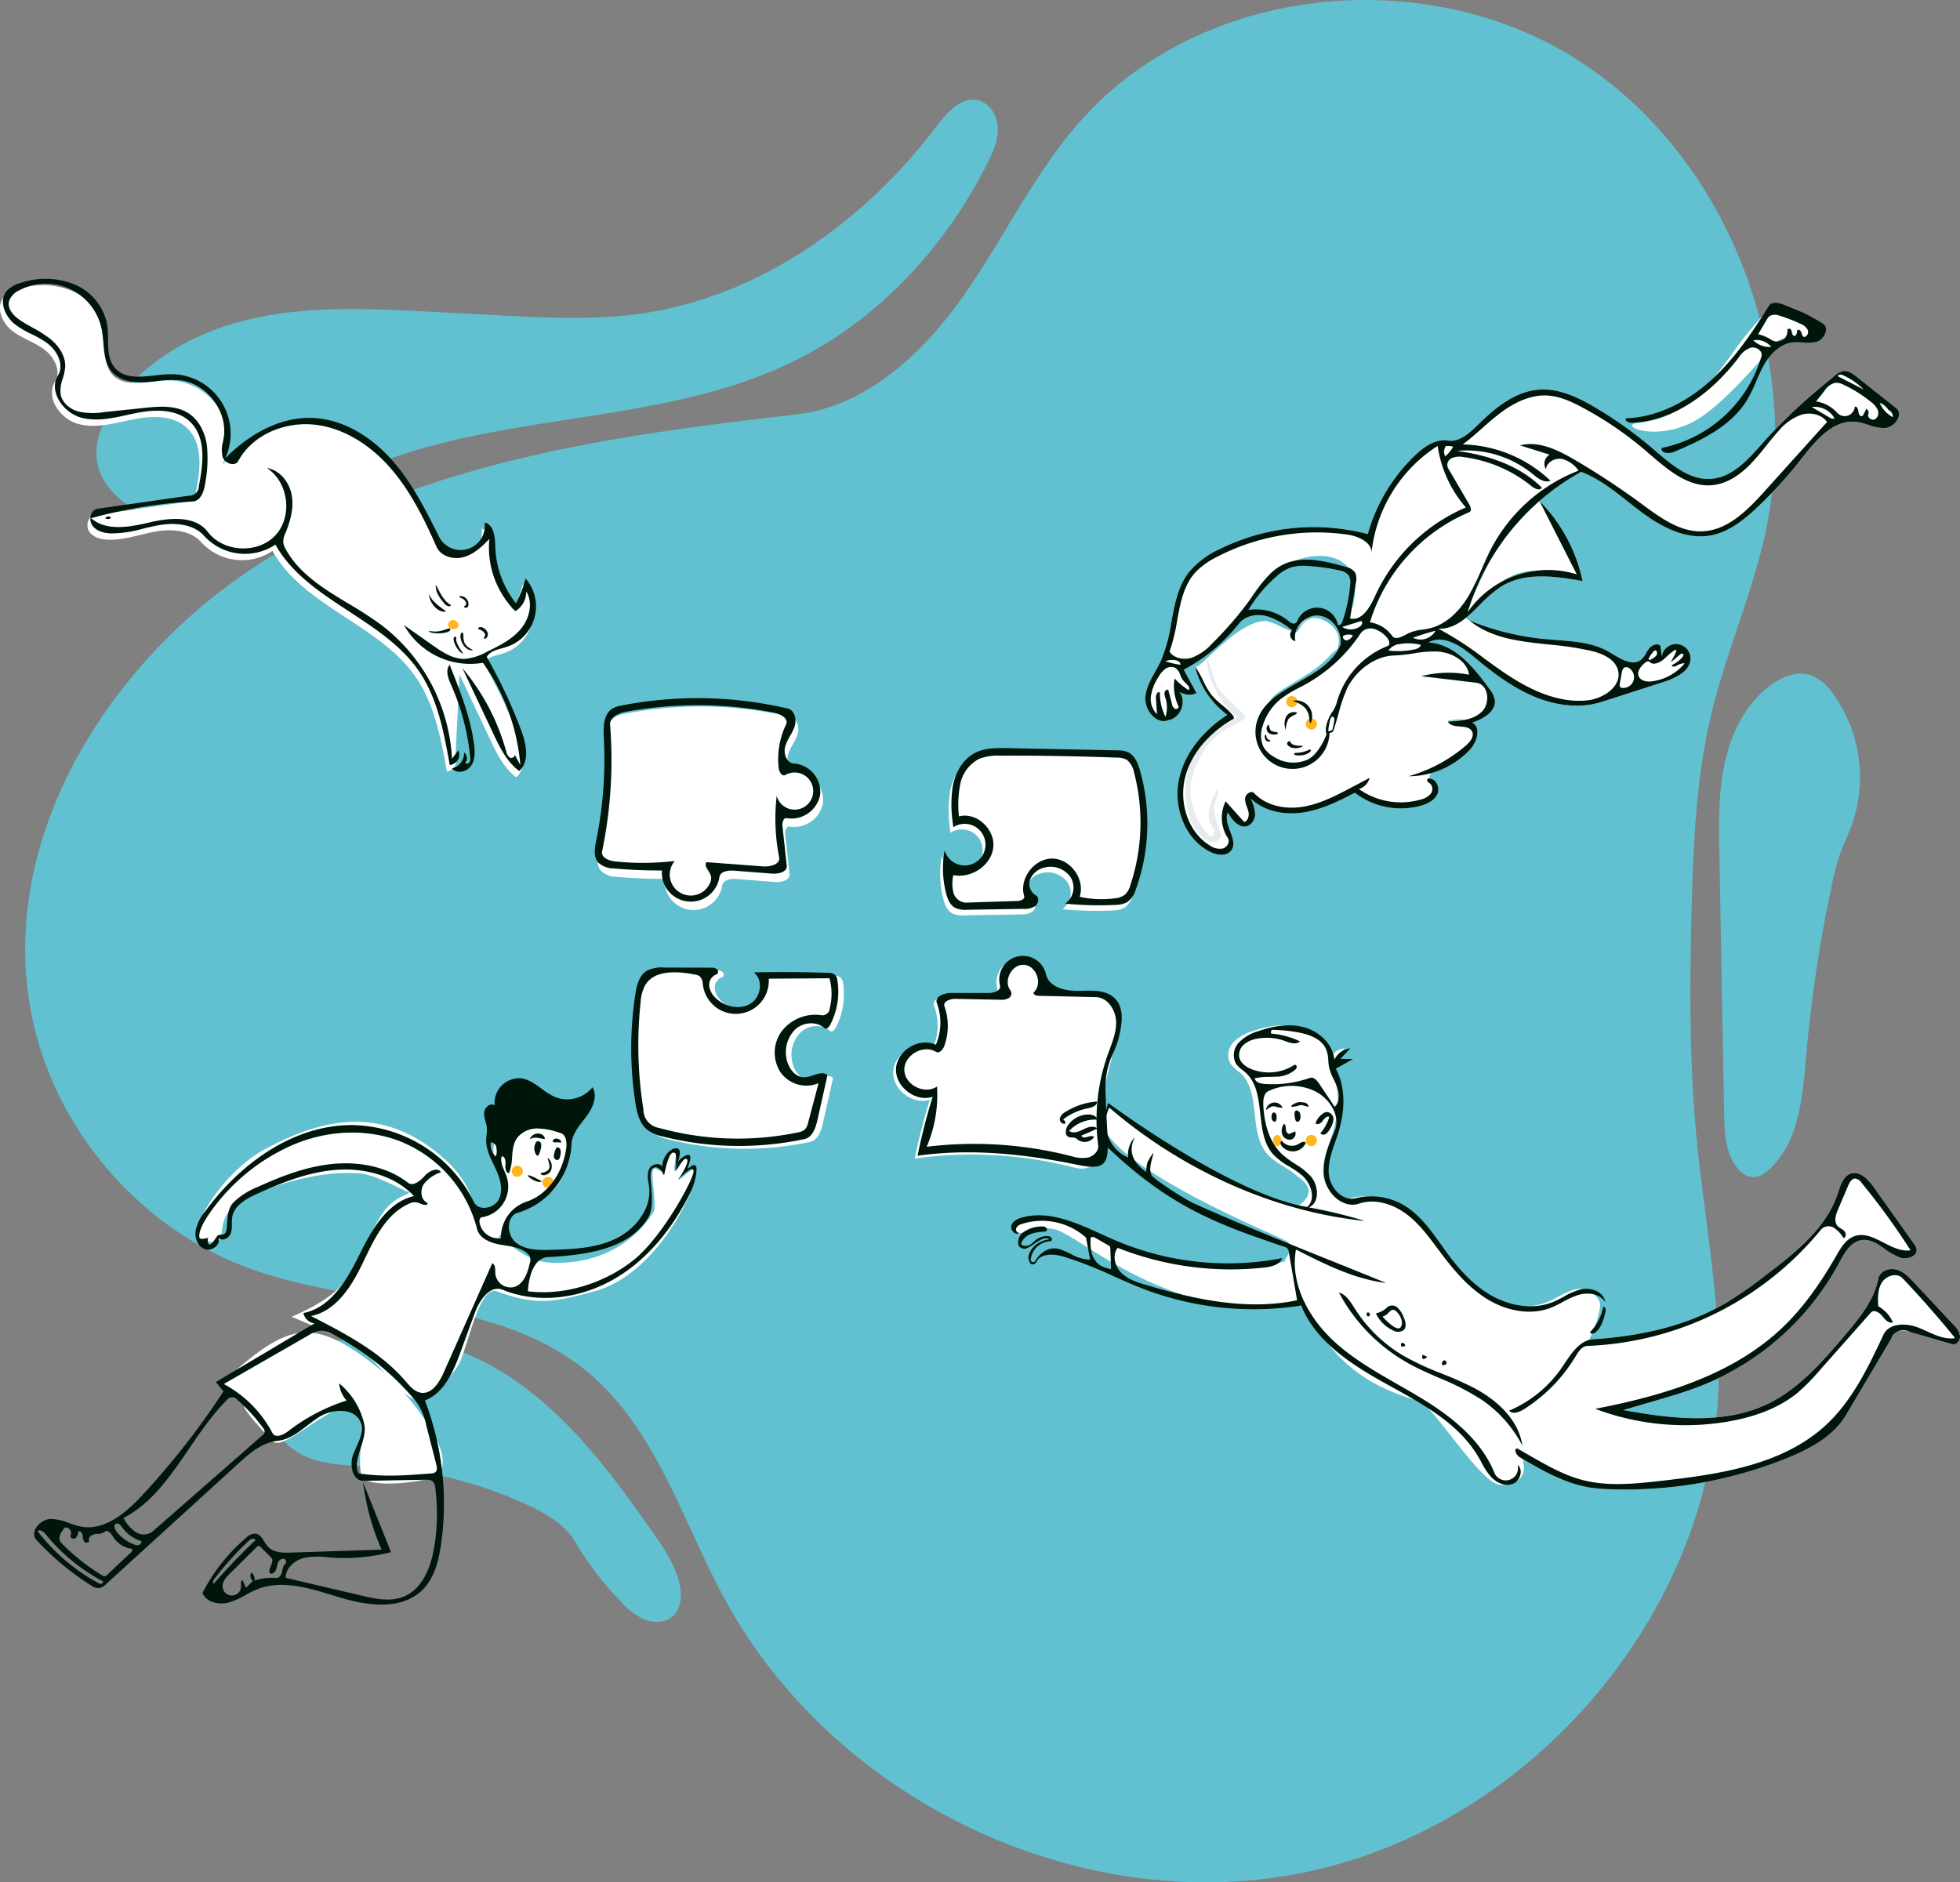 <svg xmlns="http://www.w3.org/2000/svg" width="524.299" height="503.632" viewBox="0 0 524.299 503.632">
  <rect x="0" y="0" width="524.299" height="503.632" fill="#808080" stroke="none"/>
  <g id="Group_38" data-name="Group 38" transform="translate(-9184 -10404)">
    <path id="Path_142" data-name="Path 142" d="M485.862,412.44c-3.117,60.78-51.815,115.859-111.51,127.706s-125.028-19.665-154.115-73.123c-3.21-5.9-6.069-12.087-8.927-18.274-7.379-15.973-14.756-31.94-28.17-42.927-15.315-12.545-35.013-15.9-54.908-19.289-12.634-2.152-25.348-4.318-37.071-8.858-28.26-10.947-50.2-36.88-56.319-66.562-9.912-48.1,21.485-97.21,63.354-122.878s92.179-32.818,140.981-38.327c18.668-2.107,33.832-16.175,44.663-31.526,4.193-5.942,7.965-12.188,11.735-18.427,5.968-9.879,11.928-19.745,19.539-28.385,32.227-36.583,92.24-42.757,133.288-16.451s60.7,80.4,49.779,127.913c-1.88,8.184-4.549,16.153-7.217,24.122v0c-2.555,7.629-5.11,15.258-6.974,23.077-3.983,16.712-4.743,34.008-5.2,51.182-.541,20.477-.668,41.007,1.25,61.4.667,7.095,1.581,14.18,2.5,21.264C484.614,380.179,486.691,396.269,485.862,412.44Z" transform="translate(9157.731 10365)" fill="#61C1D1"/>
    <path id="Path_143" data-name="Path 143" d="M245.529,144.38c22.32-11.1,40.085-30.388,51.273-52.667,1.467-2.921,2.856-6.025,2.805-9.293s-1.954-6.73-5.115-7.56c-4.531-1.19-8.427,3.155-11.253,6.891-19.409,25.667-47.659,45.817-79.537,50.211-12.243,1.688-24.673,1.054-37.016.417l-19.279-1c-15.527-.8-31.27-1.587-46.469,1.69s-30.05,11.156-38.4,24.273c-2.657,4.175-4.647,9.095-3.912,13.989.753,5.015,4.318,9.271,8.612,11.97s9.283,4.048,14.227,5.177a37.869,37.869,0,0,0,11.021,1.3c6.056-.426,11.551-3.437,16.9-6.368l1.067-.583a179.626,179.626,0,0,1,29.129-12.991c14.729-4.906,30.216-7.307,45.665-9.7C206.061,156.911,226.8,153.7,245.529,144.38Z" transform="translate(9151.31 10356.012)" fill="#61C1D1"/>
    <path id="Path_144" data-name="Path 144" d="M145.319,551.627h.013c.909.036,1.819.073,2.725.12a113.189,113.189,0,0,1,41.568,10.3c4.969,2.3,10,5.182,12.793,9.893a86.093,86.093,0,0,0,12.32,16.108A18.671,18.671,0,0,0,221,592.738c2.446.963,5.467.874,7.451-.849,2.411-2.094,2.567-5.813,1.824-8.918-1.218-5.09-4.254-9.525-7.259-13.809-9.861-14.058-20.243-28.114-33.967-38.437s-31.435-16.573-48.232-13.006c-5.8,1.231-11.549,3.74-15.394,8.254s-5.366,11.306-2.6,16.548c2.2,4.159,6.651,6.719,11.212,7.872a54.815,54.815,0,0,0,11.28,1.234Z" transform="translate(9135.445 10244.583)" fill="#61C1D1"/>
    <path id="Path_145" data-name="Path 145" d="M663.7,280.509c-3.835-1.446-8.177.3-11.422,2.8-6.41,4.942-10.2,12.671-11.927,20.579s-1.586,16.086-1.438,24.179l1.267,69.528c.093,5.079.319,10.554,3.442,14.561a5.993,5.993,0,0,0,3.9,2.516c1.917.2,3.69-1.015,5.075-2.355,7.57-7.33,8.565-18.877,9.471-29.4l.033-.382a369.4,369.4,0,0,1,6.9-45.973,53.757,53.757,0,0,1,3.844-12.469,38.267,38.267,0,0,0-3.584-38.826A13.1,13.1,0,0,0,663.7,280.509Z" transform="translate(9005.019 10304.255)" fill="#61C1D1"/>
    <path id="Path_146" data-name="Path 146" d="M462.818,406.336c4.046,1.114,7.67,4.483,8.067,8.66a5.394,5.394,0,0,1,4.274-3.045l-2.644,2.809,3.346.067-4.6,2.571c2.854,5.278,2.392,11.788.562,17.5-1.12,3.5-2.739,7-2.423,10.66.311,3.6,3.507,7.276,7,6.539l.175-.04a17.279,17.279,0,0,1,12.57,1.679c5.422,3.054,8.71,8.725,12.437,13.709,3.289,4.4,7.182,8.49,12.048,11.039s10.833,3.39,15.9,1.274c2.515-1.05,4.767-2.788,7.436-3.341a5.659,5.659,0,0,1,6.384,3.46c.433,1.119-.5,5.265-2.874,10.106a5.711,5.711,0,0,1,1.214-.209c12.484-.811,25.083-3.525,35.827-9.935a106.438,106.438,0,0,0,9.772-6.832l1.846-1.406,1.117-.861c6.951-5.384,13.811-11.385,16.668-19.574l.15-.441.316-.968c.611-1.832,1.386-3.726,3.155-4.3,2.449-.788,4.678,1.583,6.166,3.68l10.723,15.118a3.632,3.632,0,0,1,.662,1.254c.465,2.055-2.6,3.092-4.577,2.363-3.594-1.327-6.478-5.279-10.248-4.6-2.65.476-4.233,3.043-5.543,5.46l-.331.616a72.3,72.3,0,0,1-36.964,32.9c-4.041,1.588-8.216,2.8-12.385,4.019l-8.421,2.453,1.484.265c12.565,2.2,25.971,3.548,37.383-2.02,7.6-3.707,13.449-10.09,18.97-16.54l2-2.354.826-.983c3.388-4.065,6.608-8.416,7.6-13.568.379-1.978,2.876-2.921,4.818-2.386s3.42,2.072,4.8,3.544l10.424,11.157a5.61,5.61,0,0,1,1.806,3.046c.12,1.2-.953,2.551-2.108,2.216l-11.3-3.283a4.636,4.636,0,0,0-3.233-.137,4.327,4.327,0,0,0-1.7,1.834l-12.152,20.522c-3.422,5.779-9.764,9.129-16,11.635a115.481,115.481,0,0,1-47.253,8.227,44.093,44.093,0,0,1-5.226-.444c-6.492-1.023-12.356-4.324-18.033-7.663,1,3.64.108,6.711-5.8,6.945-5.236.207-18.063-21.354-22.053-22.473-21.773-6.105-25.348-18.157-32.343-26.39,0,0-14.136,1.826-23.469-.119-21.877-4.561-36.579-18.591-41.88-19.485s-8.8,2.5-10.432.443v-1.493c.254-.411,2.786-2.777,10.012-1.24,10.089,2.147,26.217,10.25,38.535,11.763,12.929,1.589,23.882-.515,23.822-.867-.123-.72,3.127-3.78.53-5.325s-40.295-16.675-48.488-29.284l-.1-.158c-1.408-2.338-2.479-8.149.356-5.489l.794-1.407c3.053,2.878,13.075,9.458,23.485,15.944,11.007,6.858,26.549,11.25,26.833,11.057,6.334-4.284.717-7.386-.332-8.3-2.454-2.131-5.712-3.293-7.826-5.761-5.072-5.922-1.449-16.514-7.247-21.727a13.192,13.192,0,0,1-2.577-2.4,4.877,4.877,0,0,1,.765-5.6,11.639,11.639,0,0,1,5.156-3.053C454.429,405.994,458.773,405.222,462.818,406.336Z" transform="translate(9068.562 10272.54)" fill="#fff"/>
    <circle id="Ellipse_14" data-name="Ellipse 14" cx="1.496" cy="1.496" r="1.496" transform="translate(9533.283 10707.659)" fill="#ffb61d"/>
    <ellipse id="Ellipse_15" data-name="Ellipse 15" cx="1.109" cy="1.496" rx="1.109" ry="1.496" transform="translate(9524.55 10707.659)" fill="#ffb61d"/>
    <path id="Path_147" data-name="Path 147" d="M391.977,437.859a110.1,110.1,0,0,0-42.75-2.427,159.665,159.665,0,0,1,4.035-15.757c-4.628,1.494-10.093-2.749-9.793-7.6s6.244-8.393,10.654-6.342a15,15,0,0,0,.262-11.145c-.647-1.709,1.933-2.7,3.761-2.7l10.1,0c1.411,0,3.38-.656,3.029-2.023a6.333,6.333,0,1,1,12.271-3.141l.043.177c.767,3.406,5.08,4.487,8.571,4.42l1.737-.042c3.019-.064,6.164.034,8.185,2.146,2.417,2.525,1.877,6.547,1.08,9.975l-.053.227q-1.693,7.137-3.609,14.22C401.975,437.809,395.832,438.856,391.977,437.859Z" transform="translate(9079.475 10278.546)" fill="#fff"/>
    <path id="Path_148" data-name="Path 148" d="M252.864,422.234a95.59,95.59,0,0,1,.006-29.011l.075-.464c.367-2.177,1.011-4.476,2.831-5.675a8.458,8.458,0,0,1,4.723-.966l12.561.034a2.426,2.426,0,0,1,1.628.4c.429.377.418,1.242-.133,1.395a2.989,2.989,0,0,0-1.912,3.238,5.577,5.577,0,0,0,2.077,3.42c2.469,2.123,6.307,2.877,9.04,1.107s3.375-6.329.786-8.3q8.8-.179,17.6.055l2.2.065a2.832,2.832,0,0,1,1.994.589,2.626,2.626,0,0,1,.58,1.465,19.224,19.224,0,0,1-1.991,11.96c-.307.579-1.019,1.216-1.5.776-2.061-1.871-5.528-1.616-7.637.2a8.559,8.559,0,0,0-2.552,7.594c.358,2.655,2.294,5.491,4.971,5.357,2.108-.105,4.452-1.949,6.044-.564L301.571,426.9c-.476,2.13-1.332,4.657-3.467,5.114a83.925,83.925,0,0,1-37.475-.578l-.594-.15a10.137,10.137,0,0,1-4.122-1.883C253.9,427.673,253.267,424.857,252.864,422.234Z" transform="translate(9102.589 10277.502)" fill="#fff"/>
    <path id="Path_149" data-name="Path 149" d="M376.881,308.6l29.776.6.487.011a6.594,6.594,0,0,1,2.6.482c1.82.85,2.654,2.944,3.208,4.875a52.016,52.016,0,0,1-1.027,31.631l-.153.413a6.106,6.106,0,0,1-2.2,3.179,6.41,6.41,0,0,1-3.116.753l-.232.012a91.248,91.248,0,0,1-13.282-.339,5.293,5.293,0,0,0,1.419-7.126,6.525,6.525,0,0,0-7.136-2.48,5.347,5.347,0,0,0-3.627,3.072,3.52,3.52,0,0,0,1.443,4.274c1.011.521.837,2.16-.049,2.874a5.207,5.207,0,0,1-3.253.783l-14.939.242a6.578,6.578,0,0,1-3.289-.515c-1.4-.763-2.041-2.406-2.435-3.949a26.63,26.63,0,0,1-.374-11.431,5.568,5.568,0,1,0,2.311-6.187l-.108-.963A33.564,33.564,0,0,1,362.9,318.7c.709-3.639,2.734-7.214,6.052-8.867C371.368,308.627,374.163,308.561,376.881,308.6Z" transform="translate(9075.239 10297.043)" fill="#fff"/>
    <path id="Path_150" data-name="Path 150" d="M255.687,337.85q-6.289.025-12.564-.517l-.405-.037a5.977,5.977,0,0,1-4.045-1.561c-1.323-1.5-1-3.765-.6-5.746l.04-.2a108.021,108.021,0,0,0,2.072-26.463l-.074-1.527c-.111-2.748.064-5.863,2.346-7.276a6.887,6.887,0,0,1,2.3-.791l.268-.053a106.04,106.04,0,0,1,44.319.841c1.908.447,2.439,3.033,1.806,4.888s-1.992,3.414-2.5,5.308.423,4.455,2.383,4.517a7.623,7.623,0,0,1,6.986,8.313,7.8,7.8,0,0,1-8.918,6.305c-.939-.188-1.271,1.2-1.168,2.151l1.141,10.553c.186,1.722-2.258,2.266-3.985,2.132l-10.077-.785c-1.583-.123-3.706.15-3.95,1.719a7.745,7.745,0,0,1-15.377-1.773Z" transform="translate(9106.127 10301.291)" fill="#fff"/>
    <path id="Path_151" data-name="Path 151" d="M192.422,439.878c1.118.271,2.719.755,2.63,1.811-1.79,21.309-9.492,17.388-16.359,23.5-1.815,1.615-2.9,5.433-3.679,5.52,2.89,1.335,7.085,6.69,14.3,6.936,20.113.682,27.434-13.995,27.434-13.995.473-4.706-1.913-13.181,1.066-10.808,2.056,1.638,1.649-6.342,4.458-5.548.844.239-.63,5.545,0,5.862.349.176.863-1.271,1.761-2.422.749-.96,1.9-1.67,2.144-1.461a4.139,4.139,0,0,1-.668,2.674c-.948,1.631-2.534,3.2-2.312,3.462.244.288,4.425-3.6,4.68-3.262,1.692,2.256-9.024,28.231-27.1,33.135l-1.432.384c-10.541,2.8-14.967,3.182-24.733-.384-4.63-1.692-7.511,14.106-10.084,19.364-1.625,3.32-9.519,11.457-13.124,9-4.755-3.247-8.633-9.289-12.68-12.345l-.26-.191q-4.136-2.966-18.714-9l.438-.2c2.028-.921,7.25-3.176,11.26-6.618,5.7-4.892,8.784-15.4,12.756-21.068,3.922-5.6,9.185-4.771,6.009-5.761,0,0-8.048-4.264-11.748-4.654-12.356-1.3-28.464,4.535-33.617,8.3-7.07,5.164-.046,12.763-9.815,9.038-3.256-1.241,5.471-17.322,17.509-23.842,16.732-9.063,32.553-11.555,48.415,2.871,6.455,5.871,7.094,11.1,8.826,15.083l-.355-.977c19.135-1.262-9.535-20.418,14.4-25.213a18.427,18.427,0,0,1,7.672.6Z" transform="translate(9142.269 10264.208)" fill="#fff" fill-rule="evenodd"/>
    <circle id="Ellipse_16" data-name="Ellipse 16" cx="1.496" cy="1.496" r="1.496" transform="translate(9320.871 10715.887)" fill="#ffb61d"/>
    <circle id="Ellipse_17" data-name="Ellipse 17" cx="1.496" cy="1.496" r="1.496" transform="translate(9329.099 10718.878)" fill="#ffb61d"/>
    <path id="Path_152" data-name="Path 152" d="M103.894,530.552c16.214,11.227-4.532-4.281,13.184,14.2,3.578,3.732,21.691-17.582,23.56-4.951.681,4.607-.8,9.4.1,13.972.845,4.263,19.387,1.7,20.819-.161,5.192-6.759-10.965-24.121-14.353-26.9-18.905-15.487-25.144-14.413-42.808,1.61Z" transform="translate(9139.861 10244.842)" fill="#fff" fill-rule="evenodd"/>
    <path id="Path_153" data-name="Path 153" d="M608.8,157.221c3.18.38,6.138.733,6.138-2.973,0-.883-10.7-8.63-13.875-5.646a89.126,89.126,0,0,0-10.455,12.5c-6.587,8.946-12.725,17.284-25.241,18.526l-.151.016c-4.851.586,4.188,4.892,14.339-.016,6.979-3.375,16.264-14.052,20.675-19.124,1.155-1.327,1.974-2.271,2.333-2.6l.092-.079C604.155,156.666,606.532,156.95,608.8,157.221Zm15.1,10.031,10.59,8.406c2.064,1.638-.353,5.167-2.981,5.336a12.158,12.158,0,0,1-4.458-.843,17.287,17.287,0,0,0-3.23-.814c-6.219-.735-10.96,5.122-14.819,10.054a115.776,115.776,0,0,1-11.538,12.692l-.562.528-.586.538c-3.34,3.037-7.087,5.788-11.494,6.58-6.489,1.168-12.935-2.156-18.235-6.076-1.294-.957-2.564-1.961-3.835-2.966-3.936-3.111-7.879-6.227-12.547-7.974a62.179,62.179,0,0,0-11.29,7.918l.154-.122a42.754,42.754,0,0,1,11.526,21.406l-1.111-.2-.733-.125c-6.859-1.15-14.2-1.831-20,1.84a35.265,35.265,0,0,0-5.666,4.886,50.156,50.156,0,0,1-3.8,3.521q.5.294,1.016.613a71.328,71.328,0,0,0,20.111,4.971c1.055.1,2.12.183,3.189.264,4.948.375,9.959.756,14.188,3.24l1.483.887c2.38,1.408,5.029,2.749,7.023,1.118a6.163,6.163,0,0,0,1.325-1.758h0a10.388,10.388,0,0,1,.734-1.144c.729-.943,2.174-1.607,3.079-.832l.367,2.883a3.86,3.86,0,0,1,7.666.213c.3,3.387-3.544,5.414-6.8,6.493l-16.9,5.445c-6.037,1.945-12.729.937-18.549-1.585-5.418-2.348-10.2-5.921-14.766-9.677l-1.012-.838c-3.45-2.871-8.113-5.989-12.027-3.794,6.8.414,11.761,6.274,15.817,11.817l.39.536a7,7,0,0,1,1.5,2.965c.454,3.1-3.064,5.153-6.037,6.138,2.5,1.341,1.263,5.236-.677,7.311a22.452,22.452,0,0,1-10.508,6.267l-.364,1.26a.872.872,0,0,0-.031.13c1.881-.131,3.041,2.4,2.274,4.119s-2.657,2.64-4.472,3.153a20.143,20.143,0,0,1-17.62-3.479l-.95.5c-4.129,2.137-8.4,4.124-12.99,4.8-4.942.725-10.383-.293-13.956-3.784l.236.514a8.942,8.942,0,0,1,.975,3.5,3.457,3.457,0,0,1-2.044,3.381c-2.2.746-4.126-1.607-5.269-3.632-.626,1.559.019,3.313.647,5.019.716,1.945,1.409,3.828.164,5.285-1.3,1.517-3.755,1.129-5.539.233-6.682-3.351-9.822-11.788-8.374-19.122s6.721-13.477,13-17.533a23.021,23.021,0,0,1-8.653-12.908c.338.437,1.85-.969,4-2.964h0c3.928-3.651,9.983-9.279,14.876-9.226a12.342,12.342,0,0,1,3.933,1.445h0a20.221,20.221,0,0,0,2.941,1.243,1.184,1.184,0,0,1,.243-.233l-.926-.665a18.228,18.228,0,0,0-6.011-3.115c-2.572-.639-5.618-.113-7.256,1.97a47.037,47.037,0,0,1-14.8,12.388l3.391,6.261a4.652,4.652,0,0,1-4.449-.3l-.16-.108.1.125c1.954,2.547.237,6.989-2.96,7.493-3.245,1.362-6.517-2.705-6.2-6.209.224-2.456,1.44-4.633,2.66-6.813.52-.931,1.041-1.862,1.485-2.817a42.754,42.754,0,0,0,2.816-10.363c.9-4.877,1.788-9.711,4.825-13.523a23.6,23.6,0,0,1,8.161-6.049,56.708,56.708,0,0,1,39.557-3.984,46.607,46.607,0,0,1,12.645-21.07l.357-.336c2.295-2.114,5.15-4,8.193-3.656l.241.032c3.022.461,5.649-1.871,7.846-4.03l.678-.665.53-.512c4.36-4.163,9.42-8.006,15.376-8.42,5.3-.369,10.37,2.064,14.943,4.764a109.553,109.553,0,0,1,14.7,10.4l.809.686.237.2.263.227.151.129c4.341,3.728,9.09,7.808,14.741,7.47,5.793-.347,10.025-5.155,13.925-9.587h0q.471-.536.938-1.063a150.483,150.483,0,0,1,15.833-14.852l2.378-2a5,5,0,0,1,2.426-1.353C621.667,165.562,622.861,166.431,623.9,167.252ZM519.191,259.047a12.45,12.45,0,0,0-4.819.307q2.01.008,3.384-.072c.444-.055.885-.123,1.319-.211Zm-43.607-25.929a14.743,14.743,0,0,1,1.385-1.3,5.45,5.45,0,0,1,3.049-.642c3.587.341,6.3,4.157,5.835,7.73-1.894,4.693-6.58,7.371-11.216,10.019h0a39.477,39.477,0,0,0-7.843,5.325,7.029,7.029,0,0,1,1.73-2.037c1.871-1.362,3.827-2.542,5.671-3.654h0c1.55-.935,3.02-1.822,4.293-2.728a32.007,32.007,0,0,0,4.392-3.833h0a10.872,10.872,0,0,1,2.019-1.77c.049-.028,2.31-4.611-3.156-7.606-4.127-2.262-5.965.6-6.953,2.137-.321.5-.552.859-.742.859a1.206,1.206,0,0,1-.2-.023,5.676,5.676,0,0,1,.61-1.4A12.475,12.475,0,0,0,475.583,233.118Zm1.167-1.182a6.506,6.506,0,0,0-2.3,2.254l-.136.1a2.345,2.345,0,0,1-.826.41c-.568.134-1.921-.9-3.067-1.782A10.132,10.132,0,0,0,468.8,231.8a8.788,8.788,0,0,0-3.879-.923c-.251-.012-.537-.025-.874-.045l-.616-.038c-.135-.008-.283-.014-.442-.021h0c-1.232-.052-3-.126-2.65-1.084,6.329-17.129,33.37-20.857,28.9-1.494a13.3,13.3,0,0,1-2.311,4.4c-.485.7-.97,1.4-1.381,2.127q-2.621-3.725-5.712-3.927a4.088,4.088,0,0,0-2.869,1.017ZM525.8,216.568l.005-.01q-2.233,4.243-4.794,10.215A62.839,62.839,0,0,1,525.8,216.568Zm12.057,2.609-.208.008a16.639,16.639,0,0,0-4.44.74,18.866,18.866,0,0,0-4.64,2.363A27.051,27.051,0,0,1,537.857,219.177Z" transform="translate(9056.747 10337.544)" fill="#fff" fill-rule="evenodd"/>
    <path id="Path_154" data-name="Path 154" d="M457.124,322.815c-1.3,1.518-3.175,1.028-4.9-.65-3.6-3.512-5.05-10.289-3.6-17.623s7.09-10.356,13.369-14.412c-2.817-1.161-7.923-8.52-8.435-15.671,1.737,2.241,1.829,6.263,3.565,8.5,1.648,2.127,4.942,4.716,6.59,6.843.211.272.392.728.093.9-6.02,3.42-9.921,4.551-13.472,13.837s3.658,17.876,4.616,17.623c1.179-.312.761-1.877.084-2.892-1.912-2.864-.094-6.681,1.465-9.751.833.934-1.17,3.614-.748,6.4C456.166,318.641,458.279,321.464,457.124,322.815Z" transform="translate(9053.104 10305.647)" fill="#e7eaee" fill-rule="evenodd"/>
    <circle id="Ellipse_18" data-name="Ellipse 18" cx="1.496" cy="1.496" r="1.496" transform="translate(9533.283 10596.218)" fill="#ffb61d"/>
    <circle id="Ellipse_19" data-name="Ellipse 19" cx="1.496" cy="1.496" r="1.496" transform="translate(9528.048 10590.234)" fill="#ffb61d"/>
    <path id="Path_155" data-name="Path 155" d="M145.845,267.132a2.823,2.823,0,0,1-2.325,3.948c-1.568-8.814-3.259-17.935-8.361-25.292-9.77-14.086-29.9-18.713-38.267-33.676A14.743,14.743,0,0,1,77.9,209.858c-2.854-3.28-7.828-3.683-12.113-2.951s-8.472,2.35-12.818,2.212c-1.886-.06-3.94-.567-5.037-2.1s-.463-4.235,1.4-4.5l24.407-3.494a2.536,2.536,0,0,0,2.665-2.594c1.178-5.928,2.026-12.994-2.338-17.174-3.617-3.464-9.327-3.345-14.241-2.378s-9.979,2.556-14.823,1.28-8.894-7.029-6.283-11.3c1.749-2.863-.223-6.681-2.921-8.675s-6.054-2.977-8.669-5.078-4.274-6.157-2.191-8.787A7.5,7.5,0,0,1,28.7,142.1a20.837,20.837,0,0,1,14.338.341,14.7,14.7,0,0,1,8.864,10.87c.6,3.933-.536,8.509,2.065,11.52,3.4,3.936,9.683,1.728,14.883,1.681A15.918,15.918,0,0,1,83.494,189c6.178-6.286,14.5-11.109,23.308-10.781,8.136.3,15.611,4.983,21.053,11.039s9.153,13.432,12.793,20.715a6.469,6.469,0,0,0,12.2-3.764c2.526.55,2.789,3.965,2.867,6.549a25.562,25.562,0,0,0,5.515,15.036,27.93,27.93,0,0,0,2.565-6.632,11.4,11.4,0,0,1-5.175,18.36c-1.911.6-4.247.892-5.2,2.657a136.037,136.037,0,0,1,9.208,19.6c1.363,3.627,2.347,8.3-.522,10.9-3.318-2.449-5.2-6.333-6.962-10.063q-4.118-8.725-8.236-17.45" transform="translate(9160 10339.289)" fill="#fff"/>
    <path id="Path_156" data-name="Path 156" d="M155.166,208.34a24.071,24.071,0,0,0,6.965,19.321,6.149,6.149,0,0,0,2.912-5.274c1.892,3.111.832,7.33-1.521,10.109s-5.728,4.445-9,6.035a14.9,14.9,0,0,1-5.911,1.9c-3.182.095-6.032-1.818-8.633-3.653L132.34,231.4a20.326,20.326,0,0,0,21.12,10.083,55.09,55.09,0,0,1,9.992,27.354L161.92,266a.585.585,0,0,0-.056-.1l.056.1c.22.543-.642,1.144-1.221.863a2.464,2.464,0,0,1-1.032-1.7,59.053,59.053,0,0,0-11.709-22.249l8.236,17.451c1.76,3.728,3.645,7.614,6.962,10.063,2.869-2.6,1.886-7.272.523-10.9a136.039,136.039,0,0,0-9.208-19.6c.77-1.433,2.456-1.894,4.086-2.339h0c.377-.1.751-.2,1.11-.318a11.4,11.4,0,0,0,5.175-18.36,27.977,27.977,0,0,1-2.565,6.631,25.548,25.548,0,0,1-5.515-15.036c-.079-2.584-.341-6-2.867-6.55a6.469,6.469,0,0,1-12.2,3.764c-3.64-7.283-7.352-14.659-12.793-20.715s-12.917-10.736-21.053-11.039c-8.808-.328-17.13,4.494-23.308,10.781A15.918,15.918,0,0,0,69.9,164.264c-1.349.013-2.771.171-4.2.328-4.07.451-8.169.906-10.686-2.009-1.778-2.059-1.811-4.85-1.845-7.666a28.291,28.291,0,0,0-.219-3.853,14.7,14.7,0,0,0-8.864-10.87,20.837,20.837,0,0,0-14.338-.341,7.491,7.491,0,0,0-3.757,2.21c-2.083,2.63-.423,6.685,2.191,8.787a25.126,25.126,0,0,0,4.541,2.7,27.972,27.972,0,0,1,4.128,2.379c2.7,1.994,4.669,5.812,2.921,8.675-2.611,4.274,1.439,10.027,6.283,11.3,4,1.055,8.159.151,12.255-.74.859-.187,1.716-.373,2.567-.541,4.914-.966,10.624-1.086,14.241,2.378,4.365,4.179,3.516,11.246,2.338,17.173a2.536,2.536,0,0,1-2.665,2.595l-24.407,3.494c-1.867.267-2.5,2.968-1.4,4.5s3.152,2.042,5.037,2.1a32.02,32.02,0,0,0,8.515-1.273c1.43-.346,2.861-.693,4.3-.939,4.285-.731,9.26-.329,12.113,2.951a14.742,14.742,0,0,0,18.992,2.254c4.4,7.873,12.062,12.885,19.756,17.919,6.927,4.533,13.882,9.084,18.511,15.757,5.1,7.357,6.793,16.478,8.361,25.292a2.823,2.823,0,0,0,2.325-3.948l-1.72,2.268a48.188,48.188,0,0,0-18.831-35.733,101.678,101.678,0,0,0-8.772-5.708c-6.61-3.987-13.189-7.956-16.849-14.579a4.825,4.825,0,0,1-.69-1.908,5.532,5.532,0,0,1,.606-2.488l.047-.114c1.319-3.2,2.241-6.713,1.593-10.113s-3.209-6.617-6.632-7.129c5.795,3.707,6.983,12.907,2.319,17.965s-13.929,4.618-18.093-.859c-3.337-4.389-10.01-3.852-15.381-2.607s-11.7,2.547-15.845-1.084a131.325,131.325,0,0,1,27.2-4.475c2.189-.127,3.048-2.859,3.343-5.031a35.857,35.857,0,0,0,.41-10.07c-.5-3.335-2.082-6.662-4.911-8.494-3.4-2.2-7.785-1.86-11.811-1.439l-10.7,1.12a18.747,18.747,0,0,1-6.911-.136c-2.235-.613-4.339-2.28-4.768-4.559a9.257,9.257,0,0,1,.557-4.285,13.564,13.564,0,0,0,.649-3.115c.14-3-1.8-5.746-4.151-7.608a34.473,34.473,0,0,0-4.657-2.939c-1.017-.568-2.034-1.136-3.01-1.767-1.838-1.186-3.724-3.1-3.213-5.232a5.018,5.018,0,0,1,2.8-2.956,15.2,15.2,0,0,1,22.014,10.558,33.514,33.514,0,0,1,.423,3.532c.232,2.759.464,5.5,2.187,7.578,2.059,2.476,5.618,3.1,8.834,2.946,1.1-.052,2.206-.177,3.307-.3a26.765,26.765,0,0,1,6.32-.208c7.06.889,12.623,8.235,11.564,15.271-.059.389-.134.782-.209,1.176a7.774,7.774,0,0,0-.062,4.139c.614,1.688,3.3,2.587,4.15,1.005,3.812-7.09,12.556-10.661,20.551-9.725s15.149,5.75,20.4,11.852,8.82,13.447,12.076,20.808c1.147,2.593,4.562,3.532,7.29,2.761S153.208,210.391,155.166,208.34ZM140.839,220.7c.077-.011.257.341.528.872.668,1.306,1.888,3.695,3.5,4.422-.072.677-1.136.314-1.579-.2C142.028,224.316,140.693,222.625,140.839,220.7Zm3.8,11.6c.83,1.218-4.144,1.823-5.8.761a4.553,4.553,0,0,1,1.1.007,6.656,6.656,0,0,0,1.6-.007,15.507,15.507,0,0,0,2.107-.553C144.2,232.332,144.577,232.211,144.637,232.3Zm-1.194-4.523c-1.981.34-4.413-2.3-4.413-4.778.571,1.833,2.6,3.288,3.719,4.092C143.319,227.5,143.654,227.74,143.443,227.776Zm7.093,10.372c-2.637,0-3.832-4.447-2.637-4.733.286-.129.3.269.32.857a4.669,4.669,0,0,0,.408,2.091,4.446,4.446,0,0,0,1.738,1.476C150.739,238.05,150.912,238.148,150.537,238.148Zm2.938-6.055a2.394,2.394,0,0,1,1.257,1.457,1.294,1.294,0,0,1-.857,1.559.547.547,0,0,1,.023-.687c.17-.293.353-.609-.423-1.324a2.615,2.615,0,0,0-.974-.524c-.206-.07-.343-.118-.338-.2C152.2,231.835,153.006,231.834,153.475,232.093Zm-4.936-5.795c-.131.091-.221.153-.144.225a.651.651,0,0,0,.8.166.888.888,0,0,0,.372-.613,2.167,2.167,0,0,0-2.482-2.428.953.953,0,0,0,.623.536,2.091,2.091,0,0,1,1.059.868C149.248,225.8,148.808,226.111,148.539,226.3Zm-.451,12.7c-1.553-.452-3.088-4.12-2.262-4.4.515-.174.513-.146.482.144a2.878,2.878,0,0,0,.227,1.5,10.921,10.921,0,0,0,1.242,2.176C148.008,238.757,148.149,238.958,148.088,239Zm355.657-83.257c-3.334.409-5.961,3.1-7.618,6.02a43.985,43.985,0,0,0-2.083,4.4h0a41.126,41.126,0,0,1-2.249,4.688c-4.194,7.134-12.164,11.033-19.8,14.22-1.317.55-3.624.291-3.213-1.076a35.112,35.112,0,0,0,26.679-24.537c.4-1.445-1.478-2.664-2.927-2.282a6.26,6.26,0,0,0-3.089,2.526l-.263.341c-6.965,9.06-16.965,16.719-28.382,17.214-.809.035-1.965-.458-1.609-1.185,8.456-.283,16.428-4.457,22.706-10.128s11.067-12.779,15.546-19.957c.693-1.11,2.357-.873,3.6-.45a50.93,50.93,0,0,1,10.837,5.2c1.82,1.156.378,4.238-1.691,4.842a10.482,10.482,0,0,1-3.678.178A14.662,14.662,0,0,0,503.745,155.742Zm-3.248-7.069-.292-.088a2.917,2.917,0,0,0-2.6.155,2.856,2.856,0,0,0-.658.812l-2.38,4.013a10.9,10.9,0,0,1,3.518,1.5,2.795,2.795,0,0,0,4.314-2.61c-.038-.389.6-.494.865-.209a1.58,1.58,0,0,1,.317.8h0c.019.1.04.2.065.291.1.378.408.785.791.707A1.851,1.851,0,0,0,505,152.6c.139-.552,1-.06,1.132.493s.383,1.339.932,1.191a1.436,1.436,0,0,0,.667-2.057,3.909,3.909,0,0,0-1.939-1.5A44.808,44.808,0,0,0,500.5,148.672Zm-7.233,6.523a6.153,6.153,0,0,0,4.807,1.769,5.039,5.039,0,0,0-4.618-1.8ZM404.307,279.727a20.139,20.139,0,0,1-17.619-3.479c-4.424,2.319-9,4.568-13.94,5.293s-10.384-.293-13.956-3.784a10.135,10.135,0,0,1,1.21,4.015,3.457,3.457,0,0,1-2.044,3.381c-2.2.746-4.126-1.607-5.269-3.632-.626,1.559.02,3.313.648,5.019.716,1.945,1.409,3.828.164,5.285-1.3,1.518-3.755,1.129-5.539.233-6.682-3.351-9.821-11.788-8.374-19.122s6.721-13.477,13-17.533a23.018,23.018,0,0,1-8.654-12.908,21.692,21.692,0,0,1,2.157,3.724h0a21.7,21.7,0,0,0,2.156,3.725,19.315,19.315,0,0,0,2.921,2.828h0a19.307,19.307,0,0,1,2.921,2.827c.21.271.392.728.093.9-6.02,3.42-11.17,8.868-12.878,15.577s.669,14.629,6.564,18.26a4.588,4.588,0,0,0,3.458.841c1.179-.312,2.065-1.793,1.387-2.808a9.961,9.961,0,0,1-.586-9.836l4.941,5.54c1.136-.292,1.417-1.82,1.114-2.954-.1-.359-.227-.714-.358-1.067h0a5.309,5.309,0,0,1-.488-2.319c.111-1.168,1.634-2.212,2.44-1.359,3.212,3.405,8.374,4.371,13,3.621s8.854-2.968,12.994-5.154l4.885-2.58a4.252,4.252,0,0,1-2.891,2.994,19.419,19.419,0,0,0,16.591,2.8,4.95,4.95,0,0,0,2.565-1.462,2.048,2.048,0,0,0-.028-2.719,3.347,3.347,0,0,0-.3-.221h0a1.524,1.524,0,0,1-.516-.488c-.173-.318.1-.853.428-.708,1.881-.131,3.041,2.4,2.274,4.119S406.121,279.214,404.307,279.727Zm-33.38-25.006a2.408,2.408,0,0,0-2.746,1.423,4.6,4.6,0,0,0,.019,3.306,6.95,6.95,0,0,1,.723-2.915,3.718,3.718,0,0,1,1.345-.95C370.962,255.218,371.533,254.916,370.927,254.721Zm-.91-3.037a4.23,4.23,0,0,1,4.783,6.042,2.234,2.234,0,0,1-.272-1.091C374.373,255.194,374.124,252.892,370.017,251.684Zm-1.359,11.13c-.5.619,1.231,2.255,3.932,1.127.5-.209.092-.233-.552-.271a6.061,6.061,0,0,1-1.836-.289,1.79,1.79,0,0,1-.748-.669C369.229,262.4,369.116,262.242,368.658,262.814Zm5.473,2.071c1.73-.862.645,1.666-2.976,1.355-.327-.028-.754-.153-.75-.482,0-.116.307-.143.784-.184A8.074,8.074,0,0,0,374.13,264.885Zm-10.679-4.8a2.521,2.521,0,0,0,2.232.53c.386-.074.575-.419.221-.53a3.184,3.184,0,0,0-.384-.074,3.658,3.658,0,0,1-1.244-.352c-.224-.135-.352-.6-.461-.99s-.206-.743-.364-.585A1.548,1.548,0,0,0,363.451,260.086Zm.577,2.152c.316.48-.886.315-1.144,0s-.512-1.5-.08-1.5c.126,0,.168.186.22.41a1.37,1.37,0,0,0,.236.6.971.971,0,0,0,.56.369A.289.289,0,0,1,364.029,262.238Zm54.015-2.382c.647,1.293-.486,2.743-1.578,3.692a39.908,39.908,0,0,1-15.411,8.281,22.477,22.477,0,0,0,16.353-7.031c1.941-2.075,3.182-5.97.678-7.311,2.971-.985,6.491-3.041,6.037-6.138a7.011,7.011,0,0,0-1.5-2.965l-.39-.536c-4.057-5.543-9.017-11.4-15.818-11.817,3.915-2.2,8.577.923,12.027,3.794l1.012.838c4.568,3.755,9.348,7.329,14.766,9.677,5.82,2.522,12.511,3.529,18.549,1.585l16.894-5.445c3.26-1.079,7.1-3.105,6.8-6.493a3.86,3.86,0,0,0-7.665-.213l-.367-2.882c-.906-.775-2.351-.111-3.08.832a10.488,10.488,0,0,0-.734,1.144,6.177,6.177,0,0,1-1.325,1.758c-1.994,1.631-4.644.29-7.023-1.118l-1.483-.887c-4.229-2.484-9.24-2.865-14.188-3.24-1.069-.081-2.135-.162-3.188-.264a71.333,71.333,0,0,1-20.112-4.971c5.882,4.823,13.568,5.633,21.321,6.45a84.242,84.242,0,0,1,11.549,1.755c2.95.737,6.21,2.241,6.934,5.194,1.051,4.289-4.043,7.61-8.44,8.011-7.191.656-14.2-2.4-20.3-6.305l-.687-.445c-2.209-1.45-4.351-3.011-6.491-4.571A87.947,87.947,0,0,0,409,232.34c4.477.225,7.747-3.017,11.087-6.328a35.2,35.2,0,0,1,5.666-4.886c6-3.8,13.669-2.936,20.735-1.715l1.11.2A42.753,42.753,0,0,0,436.076,198.2l9.975,19.611a26.079,26.079,0,0,0-29.173,10.127A63.98,63.98,0,0,1,447.211,190.4c4.668,1.746,8.612,4.863,12.548,7.974l0,0h0c1.27,1,2.538,2.007,3.831,2.963,5.3,3.921,11.746,7.244,18.235,6.077,4.666-.84,8.593-3.874,12.08-7.12l.562-.528a115.721,115.721,0,0,0,11.539-12.692c3.858-4.933,8.6-10.79,14.818-10.054a17.274,17.274,0,0,1,3.23.814,12.158,12.158,0,0,0,4.458.843c2.629-.169,5.045-3.7,2.982-5.336l-10.591-8.407c-1.035-.821-2.23-1.69-3.54-1.521a5,5,0,0,0-2.426,1.353l-2.378,2a150.48,150.48,0,0,0-15.833,14.852q-.468.527-.94,1.066c-3.9,4.431-8.132,9.241-13.925,9.587-5.651.338-10.4-3.742-14.741-7.47l-.651-.559-.809-.686a109.476,109.476,0,0,0-14.7-10.4c-4.574-2.7-9.645-5.134-14.944-4.765-6.2.432-11.428,4.577-15.906,8.932l-.677.665c-2.2,2.159-4.824,4.491-7.846,4.03l-.241-.032c-3.044-.347-5.9,1.542-8.193,3.657l-.358.335a46.613,46.613,0,0,0-12.646,21.07,56.716,56.716,0,0,0-39.557,3.984,23.6,23.6,0,0,0-8.16,6.049c-3.037,3.812-3.927,8.647-4.826,13.523h0A42.721,42.721,0,0,1,334.8,240.97c-.444.954-.965,1.886-1.485,2.817-1.218,2.18-2.435,4.357-2.659,6.813-.32,3.5,2.952,7.571,6.2,6.209,3.251-.512,4.97-5.094,2.859-7.618a4.644,4.644,0,0,0,4.609.407l-3.391-6.261a47.012,47.012,0,0,0,14.805-12.388c1.639-2.083,4.684-2.61,7.256-1.97A18.239,18.239,0,0,1,369,232.094l.925.665a1.715,1.715,0,0,0,.875,2.936c-.859-3.5,2.64-7.175,6.227-6.834s6.3,4.156,5.835,7.729c-1.895,4.693-6.581,7.371-11.217,10.019-5.03,2.874-10,5.713-11.274,11.054a9.91,9.91,0,1,0,19.546,2.564,1.074,1.074,0,0,0,1.1-.777c.452-1.356.882-2.859,1.307-4.348a39.939,39.939,0,0,1,2.491-7.2c2.543-4.61,7.277-8.26,12.54-8.387a40.411,40.411,0,0,0,4.992-.536h0a31.472,31.472,0,0,1,6.369-.515c3.8.209,7.971,2.436,8.519,6.2a28.986,28.986,0,0,0-12.773.4l14.717,1.751c3.232.384,3.837,5.388,1.533,7.688-2.172,2.167-5.481,2.524-8.578,2.662l-.56.023c.541,1.1,1.887,1.218,3.234,1.333S417.5,258.758,418.044,259.856Zm78.288-64.313c-4.562,5.066-9.9,10.51-16.709,10.764-5.957.222-11.169-3.617-15.989-7.168l-.356-.263-1.151-.841q-8.078-5.86-16.706-10.906c-4.447-2.6-9.562-5.113-14.55-3.823l7.9,2.485a2.816,2.816,0,0,0-.954,3.9c.182-1.868,2.342-3.055,4.2-2.764a7.539,7.539,0,0,1,4.509,3.138A44.588,44.588,0,0,0,423.174,210.9c-.915,1.759-1.712,3.578-2.508,5.4a65.035,65.035,0,0,1-3.531,7.238c-2.387,4.015-5.921,7.666-10.469,8.73-.636.149-1.289.247-1.942.345a11.777,11.777,0,0,0-3.773,1l-.191.1-.122.065-.091.049c-1.366.728-3.049,1.628-3.89.442a8.913,8.913,0,0,0-5.934-3.618,46.851,46.851,0,0,1,26.549-29.462c.714-.3.441-1.365.05-2.033l-5.74-9.823a2.022,2.022,0,0,1,1.025-2.622,5.306,5.306,0,0,1,3.09-.28,36.209,36.209,0,0,1,18.23,7.769c.831.675,2.193,1.337,2.8.456-5.927-5.977-14.405-8.749-22.748-9.866a27.988,27.988,0,0,1,20.265,6.171l.272.223c1.337,1.085,2.955,2.239,4.5,1.574a35.286,35.286,0,0,0-23.45-9.708c1.781-1.325,3.444-2.8,5.107-4.269h0c1.69-1.5,3.38-2.992,5.194-4.333,3.6-2.661,7.9-4.738,12.368-4.478,3.244.19,6.286,1.589,9.155,3.114a94.133,94.133,0,0,1,17,11.57q.554.475,1.116.96c4.963,4.277,10.378,8.942,16.792,8.339,3.911-.367,7.377-2.731,10.129-5.533a63.97,63.97,0,0,0,4.239-4.948c1.1-1.372,2.194-2.744,3.379-4.039a14.046,14.046,0,0,1,6.116-4.337c2.429-.714,5.39-.123,6.832,1.957ZM339.14,230.238c.88-4.814,1.75-9.574,5-13.078a20.672,20.672,0,0,1,5.706-4.037,57.884,57.884,0,0,1,34.847-5.949c2.9.42,6.5,2.047,6.449,4.8-.017.168-.034.337-.049.506a3.315,3.315,0,0,0,.049-.506,38.923,38.923,0,0,1,17.691-28.522,32.18,32.18,0,0,0,7.548,16.469A46.884,46.884,0,0,0,392.109,223.6l-.076.166c-1.351,2.957-3.494,6.589-6.622,5.853l1.549-9.57a4.168,4.168,0,0,0-.143-2.614,3.784,3.784,0,0,0-2.426-1.573l-.34-.1c-5.607-1.587-11.9-3.111-17.019-.33-2.709,1.471-4.654,3.938-6.473,6.47l-1.35,1.9A96.664,96.664,0,0,1,348.5,236.336a14.192,14.192,0,0,1-5.4,3.773c-2.113.67-4.739.219-5.993-1.609A46.443,46.443,0,0,0,339.14,230.238ZM373.7,267.53a9.463,9.463,0,0,1-8.637-.887,7.264,7.264,0,0,1-2.786-2.605,7.4,7.4,0,0,1-.257-5.631,14.626,14.626,0,0,1,4.691-7.12,29.037,29.037,0,0,1,5.08-3.134h0c.61-.322,1.221-.642,1.822-.978a42.194,42.194,0,0,0,14.632-13.606,3.341,3.341,0,0,1,3.592-1.154,7.4,7.4,0,0,1,3.322,2.182c.672.687,1.169,2.053.274,2.4A22.843,22.843,0,0,0,382.1,251.225c-.055.176-.108.352-.162.53h0a8.249,8.249,0,0,1-1.274,2.862c-.773.964-2.324,4.359-1.533,5.968C379.127,260.586,377.028,266.3,373.7,267.53Zm8.7-50.811a4.036,4.036,0,0,1,2.68,1.435,3.988,3.988,0,0,1,.356,2.485,40.421,40.421,0,0,1-2.1,9.869c-.188.539-.766,1.185-1.187.8a5.69,5.69,0,0,0-10.918-.867,1.02,1.02,0,0,1-1.227.5,2.629,2.629,0,0,1-.939-.536l-.284-.231a13.562,13.562,0,0,0-10.581-2.82,36.739,36.739,0,0,1,7.4-8.885,11.794,11.794,0,0,1,3.994-2.513,12.317,12.317,0,0,1,4.431-.38A49.9,49.9,0,0,1,382.4,216.72ZM515.49,174.369a9.262,9.262,0,0,0-5.418-2.812l2.331-2.96a4.608,4.608,0,0,1,2.769-2.027,4.5,4.5,0,0,1,2.433.6,35.561,35.561,0,0,1,7.171,4.541,5.273,5.273,0,0,1,1.79,2.157,2,2,0,0,1-.792,2.466c-.854.408-2.085-.485-1.734-1.365l.034-.1a1.221,1.221,0,0,0-.535-1.353l-.826,1.582a.819.819,0,0,1-.3.347c-.551.3-1-.551-1.034-1.179l-.006-.088c-.059-.619-.384-1.408-.953-1.215a2.717,2.717,0,0,1-4.747,1.6Zm-177.723,78.1-1-3.779c-.473-.132-.936.342-1,.829a2.239,2.239,0,0,0,.124.963l.154.472a8.058,8.058,0,0,1-.036,4.968,14.769,14.769,0,0,1-1.494-6.521c-.644-.354-1.082.725-1.036,1.458l.278,4.375a5.753,5.753,0,0,1-1.6-4.994,12.918,12.918,0,0,1,2.028-5.016,6.6,6.6,0,0,1,1.838-2.144,2.559,2.559,0,0,1,2.686-.206,3.756,3.756,0,0,1,1.3,1.9,5.422,5.422,0,0,0,.88,1.575c.142.156.307.316.476.479.652.629,1.349,1.3.893,1.979a17.955,17.955,0,0,1-3.806-3.132,12.776,12.776,0,0,0,1.047,7.423c.221.47-.509.917-.969.677A1.909,1.909,0,0,1,337.767,252.469Zm134.914-12.364c.72-.636,1.377-1.219,1.7-1.061.927.463-1.592,2.5-2.926,3.07.1.644,1.031.355,1.577,0s2.074-.738,1.775-.352a13.785,13.785,0,0,1-8.79,4.7c-1.349.152-3.016-.208-3.446-1.5-.392-1.174.481-2.334,1.4-3.206l.222-.2c.387-.347,1.01-.686,1.368-.307.951,1.006,2.613.183,3.708-.663,0,0,2.846-2.746,3.324-2.57s-1.42,3.271-1.42,3.271a10.055,10.055,0,0,0,1.509-1.183Zm-13.624,2.549a1.337,1.337,0,0,1,.99.248,2.886,2.886,0,0,1-1.768,5.306.906.906,0,0,1-.509-.16c-.3-.237-.258-.69-.193-1.064l.478-2.731C458.169,243.594,458.4,242.8,459.057,242.654Zm-60.288-6.2a13.516,13.516,0,0,1,5.535.221c-.1.744-.973,1.082-1.708,1.234a21.688,21.688,0,0,1-6.915.3A4.1,4.1,0,0,1,398.769,236.452Zm114.958-60.564-4.812-2.842a6.089,6.089,0,0,1,6.064,2.987C514.644,176.338,514.115,176.118,513.726,175.889Zm-105.451,57q-3.061.81-6.043,1.882A4.56,4.56,0,0,0,408.275,232.884Zm-19.941-2.58c.561.116.307,1-.141,1.357a4.28,4.28,0,0,1-4.892.221Zm128.061-65.92a1.57,1.57,0,0,1,.98.2,18.087,18.087,0,0,1,5.4,3.756L515.86,164.8A.823.823,0,0,1,516.395,164.384ZM411.035,183.461l.068.047a4.229,4.229,0,0,1,1.869.153,8.245,8.245,0,0,1-2.13,2.575A2.78,2.78,0,0,1,411.035,183.461Zm118.338-9.7.014.043a2.035,2.035,0,0,1,1.231,1.963,7.739,7.739,0,0,1-3.535-3.832A4.431,4.431,0,0,1,529.374,173.759ZM386.187,234.118l-.114.156a2.5,2.5,0,0,1-1.542,1.208c-.668.077-1.353-.787-.882-1.267A3.438,3.438,0,0,1,386.187,234.118Zm-47.329,6.71c.6.139,1.27.574,1.176,1.179a20.568,20.568,0,0,1-4.016-.941A4.671,4.671,0,0,1,338.858,240.828Zm126.834-.116c-.31.135-.591-.432-.3-.6,0,0,2.036-3.571,2.124-1.071C467.563,239.668,466.247,240.428,465.692,240.712Zm-86.047,18.337c.151-1.085.436-3.128,1.015-3.128.82-.087.5,1.31.283,2.3-.061.271-.116.512-.138.681a.894.894,0,0,1-1.259.771C379.57,259.582,379.6,259.354,379.645,259.049ZM188.766,296.525q6.266.542,12.564.517a7.745,7.745,0,0,0,15.377,1.773c.244-1.569,2.366-1.842,3.95-1.719l10.077.785c1.728.134,4.172-.41,3.986-2.132L233.577,285.2c-.1-.951.23-2.339,1.168-2.151a7.8,7.8,0,0,0,8.917-6.305,7.622,7.622,0,0,0-6.986-8.313c-1.96-.061-2.891-2.624-2.383-4.517a12.574,12.574,0,0,1,1.313-2.862h0a14.718,14.718,0,0,0,1.187-2.445c.633-1.855.1-4.44-1.806-4.888a106.04,106.04,0,0,0-44.319-.841l-.268.053a6.887,6.887,0,0,0-2.3.791c-2.282,1.413-2.458,4.528-2.346,7.276l.074,1.527a107.984,107.984,0,0,1-2.072,26.462l-.04.2c-.4,1.981-.72,4.245.6,5.746a5.979,5.979,0,0,0,4.045,1.561Zm25.706,2.126a2.907,2.907,0,0,1-.259,1.7l-.073.163a5.621,5.621,0,1,1-9.38-6.015,71.94,71.94,0,0,1-15.98.124c-1.643-.171-3.791-1.058-3.455-2.675a120.294,120.294,0,0,0,2.137-33.9c-.162-2.052,2.364-3.117,4.389-3.489a105.782,105.782,0,0,1,39.615.291c1.667.331,3.813,1.6,3.074,3.129a21.436,21.436,0,0,0-1.98,11.678c.116,1.013.909,2.34,1.794,1.832a4.97,4.97,0,1,1-2.331,5.574,53.887,53.887,0,0,0,.658,16.45c.367,1.874-2.361,2.581-4.265,2.439l-15.2-1.132c-.466.734.012,1.492.514,2.29A4.955,4.955,0,0,1,214.472,298.651ZM293.133,264.3l29.776.6.487.012a6.56,6.56,0,0,1,2.6.482c1.82.849,2.655,2.943,3.209,4.874a52.011,52.011,0,0,1-1.028,31.631l-.152.414a6.1,6.1,0,0,1-2.2,3.178,6.4,6.4,0,0,1-3.115.753l-.232.012a91.246,91.246,0,0,1-13.282-.339,5.292,5.292,0,0,0,1.418-7.126,6.523,6.523,0,0,0-7.135-2.48,5.35,5.35,0,0,0-3.628,3.072,3.52,3.52,0,0,0,1.444,4.274c1.011.521.837,2.16-.049,2.874a5.217,5.217,0,0,1-3.253.783l-14.939.242a6.586,6.586,0,0,1-3.289-.515c-1.4-.763-2.041-2.406-2.435-3.949a26.629,26.629,0,0,1-.374-11.431,5.568,5.568,0,1,0,2.311-6.186l-.108-.963a33.594,33.594,0,0,1-.015-10.114c.71-3.639,2.734-7.214,6.053-8.867C287.62,264.319,290.414,264.253,293.133,264.3Zm32.5,3.114a5.239,5.239,0,0,0-2.519-.562l-.218-.009q-13.894-.518-27.8-.525l-3.09.005a14.326,14.326,0,0,0-5.761.822,9.759,9.759,0,0,0-5.1,6.732,28.881,28.881,0,0,0-.363,8.707c4.693-1.293,9.743,3.476,9.185,8.313s-5.918,8.329-10.7,7.4a10.674,10.674,0,0,0,.019,4.591,3.649,3.649,0,0,0,3.3,2.762l13.85-.446c.858-.028,2.043-.471,1.794-1.292-1.415-4.662,2.669-10.1,7.54-10.049s8.832,5.588,7.312,10.217a26.672,26.672,0,0,0,9.3.424,5.306,5.306,0,0,0,2.823-1,5.565,5.565,0,0,0,1.443-2.573,53.088,53.088,0,0,0,1-30.023,5.7,5.7,0,0,0-1.856-3.378ZM194.221,359.132a95.566,95.566,0,0,1,.006-29.011l.075-.464c.367-2.177,1.011-4.476,2.83-5.675a8.46,8.46,0,0,1,4.723-.966l12.561.034a2.428,2.428,0,0,1,1.628.4c.43.377.419,1.242-.132,1.395A2.988,2.988,0,0,0,214,328.082a5.574,5.574,0,0,0,2.077,3.42c2.469,2.123,6.307,2.877,9.04,1.107s3.375-6.329.786-8.3q8.8-.18,17.6.055l2.2.065a2.833,2.833,0,0,1,1.994.589,2.637,2.637,0,0,1,.58,1.465,19.226,19.226,0,0,1-1.991,11.961c-.307.578-1.019,1.215-1.5.776-2.061-1.871-5.528-1.617-7.638.2a8.564,8.564,0,0,0-2.552,7.594c.359,2.655,2.295,5.491,4.971,5.357a9.055,9.055,0,0,0,2.308-.553h0c1.381-.458,2.713-.9,3.737-.011l-2.684,11.99c-.476,2.129-1.332,4.657-3.467,5.113a83.918,83.918,0,0,1-37.476-.578l-.593-.15a10.141,10.141,0,0,1-4.123-1.883C195.254,364.572,194.624,361.755,194.221,359.132Zm49.012-5.182a8.479,8.479,0,0,1-10.208-2.942,9.707,9.707,0,0,1,.271-10.846,11.38,11.38,0,0,1,10.1-4.473l.32.028a2,2,0,0,0,2.532-1.894,15.829,15.829,0,0,0-.1-7.938L229.906,326a8.844,8.844,0,0,1-17.579,1.832l-.089-.665a2.687,2.687,0,0,0-.748-1.759,2.723,2.723,0,0,0-1.271-.508l-.171-.033c-4.725-.893-10.715-1.264-13.194,2.856a11.3,11.3,0,0,0-1.243,4.71,108.672,108.672,0,0,0,.7,28.113l.071.435a4.941,4.941,0,0,0,4.189,4.942l.23.064a78.8,78.8,0,0,0,36.305,1.258l.665-.137a3.748,3.748,0,0,0,1.664-.651,3.847,3.847,0,0,0,1.035-2.068Zm87.636,23.757a12.625,12.625,0,0,1,.3-2.482,13.657,13.657,0,0,1,1.682-2.685c-.088.426-.209.883-.336,1.354-.432,1.615-.909,3.4-.184,4.718.559,1.018,8.741,6.38,11.553,7.636,12.025,5.374,24.11,10.237,36.252,15.122h0l.011,0c4.962,2,9.933,4,14.912,6.037-8.559-1.043-16.441-5.029-24.12-8.951-1.657,9.2,3.467,18.466,10.38,24.753,5.034,4.577,10.959,7.971,16.884,11.363h0c2.211,1.266,4.422,2.533,6.586,3.86l.8.493c7.681,4.808,15.027,10.878,18.419,19.25a3.285,3.285,0,0,0,6.211-2.109c1.642,1.348.695,4.36-1.295,5.1s-4.27-.266-5.739-1.8a18.212,18.212,0,0,1-2.649-3.98h0v0c-.251-.46-.5-.92-.766-1.371-4.741-8.129-13.118-13.177-21.427-17.8l-3.9-2.159c-9.018-5.036-18.257-11.084-22.119-20.616a82.236,82.236,0,0,1-41.886-4.331c-2.838-1.079-5.618-2.317-8.4-3.554h0a102.438,102.438,0,0,0-13.5-5.265c-2.592-.739-6.164-.818-7.135,1.7,0,0,0,0,0,.006h0c-.028.049-.212.372-1.04.444-.387.033-.743-.647-.854-1.1a2.786,2.786,0,0,1-.127-1.214,5.954,5.954,0,0,1,2.314-3.181,7.873,7.873,0,0,1,2.853-1.15c.279-.064.444-.1.43-.144a2.528,2.528,0,0,0-2.082.095,17.51,17.51,0,0,0-2.122,1.292h0c-1.015.687-1.892,1.28-2.566,1.2-.912-.105-1.561-.532-1.571-1.451a3.394,3.394,0,0,1,.942-2.614,8.488,8.488,0,0,1,5.426-1.886,1.524,1.524,0,0,1,1.165.386c.276.32.14.959-.281.978-2.533.114-5.461.538-6.447,3.136-.286.756,1.526.878,2.227.474a6.63,6.63,0,0,0,1.106-.863,9.276,9.276,0,0,1,.781-.654,4.663,4.663,0,0,1,2.86-.866,1.382,1.382,0,0,1,1.1.44c.241.33.071.93-.338.937a5.493,5.493,0,0,0-5.2,4.938c.01.094.082.527.388.63a.893.893,0,0,0,.768-.2c1.366-2.441,3.863-4.072,6.546-3.256a21.107,21.107,0,0,1,2.962,1.248,11.314,11.314,0,0,0,5.24,1.562l-1.112-5.9a17.653,17.653,0,0,0-17.114-3.669,2.345,2.345,0,0,0-1.547,1.108c-.254.6.3,1.48.915,1.246-.962.889-2.587-.62-2.221-1.878s1.745-1.9,3.013-2.233c7.114-1.849,14.2,1.374,21.055,4.488h0l.005,0c1.27.577,2.532,1.15,3.784,1.687a76.644,76.644,0,0,0,44.609,4.734c-.646,1.768-2.85,2.3-4.72,2.513a82.079,82.079,0,0,1-39.3-5.265c-1.515,1.925-.794,4.916.931,6.657s4.164,2.53,6.511,3.232c13.155,3.932,27.1,6.939,40.544,4.144L369.052,399.3l-.044-.233a1.458,1.458,0,0,0-.781-1.2l-.12-.041c-17.229-5.85-30.36-10.309-47.409-26.562-.034-.033-.067-.067-.1-.1-.126,4.885-1.675,5.96-8.134,4.627-14.094-2.9-28.525-4.426-42.749-2.427a159.455,159.455,0,0,1,4.035-15.757c-4.629,1.494-10.093-2.749-9.794-7.6s6.244-8.393,10.654-6.342a15,15,0,0,0,.263-11.145c-.648-1.709,1.932-2.7,3.76-2.7l10.1,0c1.411,0,3.38-.656,3.029-2.023a6.333,6.333,0,1,1,12.271-3.141l.043.176c.767,3.406,5.081,4.487,8.57,4.42l1.737-.042c3.019-.064,6.164.034,8.185,2.146,2.416,2.525,1.876,6.547,1.08,9.975l-.054.227a25.692,25.692,0,0,1-1.524,4.308,21.032,21.032,0,0,0-2.084,9.912c.04,1.95.11,3.74.19,5.378.28-1.151.527-1.912.527-1.912s32.916,24.508,53.244,27.835c2.436-2.153,1.03-6.346-1.424-8.478a25.374,25.374,0,0,0-3.385-2.349,18.109,18.109,0,0,1-4.441-3.413c-2.43-2.838-2.865-6.746-3.3-10.622-.468-4.215-.932-8.39-3.952-11.105-.269-.242-.556-.468-.843-.695h0a7.3,7.3,0,0,1-1.733-1.708,4.878,4.878,0,0,1,.765-5.6,11.648,11.648,0,0,1,5.156-3.053c3.962-1.384,8.306-2.156,12.352-1.041s7.669,4.483,8.066,8.66a5.4,5.4,0,0,1,4.274-3.045l-2.644,2.809,3.346.067-4.6,2.571c2.854,5.278,2.392,11.788.562,17.5-.224.7-.468,1.4-.713,2.1-.978,2.8-1.963,5.633-1.711,8.559.31,3.6,3.506,7.276,7,6.539l.174-.04a17.281,17.281,0,0,1,12.57,1.679c4.4,2.479,7.4,6.682,10.36,10.842.688.966,1.375,1.928,2.076,2.867,3.289,4.4,7.182,8.49,12.048,11.039s10.832,3.39,15.9,1.274c.932-.389,1.828-.873,2.722-1.355a17.6,17.6,0,0,1,4.713-1.986c2.669-.553,6.066.752,6.384,3.46-1.381-2.307-4.651-2.716-7.224-1.938a22.962,22.962,0,0,0-4.134,1.874,29.832,29.832,0,0,1-3.161,1.538c-5.459,2.144-11.817.844-16.842-2.178-4.869-2.928-8.682-7.3-12.122-11.83l-.332-.439q-.524-.7-1.044-1.4H408.8c-2.419-3.251-4.856-6.526-8.049-9-3.581-2.773-8.391-4.413-12.7-3.081l-.263.085c-4.125,1.4-8.493-2.549-9.236-6.841s1.007-8.579,2.719-12.583c1.767-4.131-1.476-8.95-5.565-10.811a14.555,14.555,0,0,0-12.113.1c-1.219.581-1.44,2.181-1.4,3.549l.006.151c.211,4.829,1.5,9.9,5.026,13.211a25.047,25.047,0,0,0,3.467,2.57h0a19.678,19.678,0,0,1,4.2,3.337c2.126,2.438,2.454,7.005-.5,8.324a132.118,132.118,0,0,1,15.014,3.627c-26.514-2.713-50.893-15.218-68.4-30.324a8.505,8.505,0,0,0-.764,2.2q.061,1.135.122,2.165c.055.969.108,1.869.148,2.7a9.731,9.731,0,0,0,5.516,6.292,7.052,7.052,0,0,1,1.758-5.427C326.94,370.343,325.587,374,330.869,377.706Zm40.726-37.325a41.4,41.4,0,0,0-7.157-.7,1.608,1.608,0,0,0-.174,1A22.63,22.63,0,0,1,372,342.75c-1.015,1.016-2.693.408-4.055-.087l-.08-.029a13.961,13.961,0,0,0-7.319-.583,7.271,7.271,0,0,0-3.437,1.487,3.762,3.762,0,0,0-1.367,3.356c.272,1.59,1.767,2.677,3.26,3.289a12.593,12.593,0,0,0,11.48-1.106c.271-.177.653.12.669.443a1.184,1.184,0,0,1-.432.839,7.875,7.875,0,0,1-5.192,1.858c-.548.031-1.1.043-1.651.053h0a17.439,17.439,0,0,0-3.961.379c.174,1.064,1.5,1.431,2.579,1.509a30.35,30.35,0,0,0,12.17-1.615c.975-.34,1.87.636,2.444,1.493l4.191,6.254c1.376-1.3,1.294-3.535.645-5.311-.254-.694-.577-1.363-.9-2.031a14.187,14.187,0,0,1-1.241-3.209,14.435,14.435,0,0,1-.224-1.9h0a10.015,10.015,0,0,0-.427-2.626C378.117,342.255,374.681,340.955,371.595,340.381ZM320.97,397.468l-3.8-2.185c-.422-.242-1.2-.283-1.157.2-.13,1.963.03,4.369,1.292,6.005.8,1.031,1.369,1.559,4.179,2.257l-.206-5.5C321.263,397.956,321.223,397.614,320.97,397.468ZM378.9,367.553a3.2,3.2,0,0,0,1.032-1.2,5.572,5.572,0,0,0,1.022-2.644,1.918,1.918,0,0,0-1.594-2.037,2.2,2.2,0,0,0-1.316.482,5.153,5.153,0,0,0-1.874,2.491c.44.633,1.435.067,1.878-.565s1.1-1.431,1.8-1.115a11.55,11.55,0,0,1-2.39,4.384A1.1,1.1,0,0,0,378.9,367.553ZM386.506,414c-1.058-1.68-2.2-3.494-4.085-4.04a47.123,47.123,0,0,0,18.436,18.863c2.713,1.523,5.576,2.773,8.435,4.022a66.892,66.892,0,0,1,11.538,5.955A33.666,33.666,0,0,1,431.5,450.932c-.983-6.885-6.74-12.156-12.886-15.411a93.344,93.344,0,0,0-8.627-3.849h0a77.039,77.039,0,0,1-10.339-4.807A38.715,38.715,0,0,1,386.7,414.308C386.634,414.207,386.57,414.1,386.506,414Zm13.135,2.328.117.259c.515,1.191.871,2.687-.1,3.494a2.726,2.726,0,0,1-2.846-.029,9.437,9.437,0,0,1-4.5-4.516,5.948,5.948,0,0,0,3.043-1.633,2.091,2.091,0,0,1,2.664.041A6.093,6.093,0,0,1,399.641,416.33Zm-.624,2.818c.99-1.776-1.028-4.4-2.014-4.566-.429-.074-.871.351-1.346.807a2.868,2.868,0,0,1-1.589,1S398.028,420.924,399.017,419.148Zm49.893,5.107a85.038,85.038,0,0,0,62.546-31.211,2.75,2.75,0,0,1,3.411-.376,8.021,8.021,0,0,1,2.511,2.711c.755-.111.778-1.283.257-1.842a4.231,4.231,0,0,0-.9-.676,4.138,4.138,0,0,1-.922-.7c-1.049-1.162-.488-2.99.126-4.43l2.74-6.418c.367-.859.941-1.862,1.876-1.85a2.407,2.407,0,0,1,1.645,1.11,188.6,188.6,0,0,1,13.131,18.085c-2.475.384-4.854-.835-7.2-2.039-2.621-1.342-5.2-2.666-7.832-1.713-2.291.831-3.64,3.138-4.853,5.25-3.968,6.913-8.513,13.571-14.27,19.083-13.371,12.8-32.028,18.341-50.2,21.844a68.238,68.238,0,0,0,35.477,3.42c6.781-1.162,13.542-3.449,18.827-7.854a55.337,55.337,0,0,0,5.843-5.963l13.612-15.365c.8-.9,2.268-.036,3.01.909s1.749,2.123,2.882,1.72a9.41,9.41,0,0,0-3.951-4.331c-.1-2.167-.168-4.488.985-6.327s4.025-2.734,5.52-1.162q7.352,7.734,14.075,16.036c-2.627.413-5.123-.718-7.6-1.84h0c-.765-.346-1.528-.693-2.293-.992-3.242-1.268-7.787-1.241-9.265,1.911-4.043,8.619-8.244,17.46-15.185,23.977-11.592,10.884-28.529,13.341-44.328,15.133-7.007.794-14.2,1.548-21.027-.236-4.966-1.3-9.484-3.882-13.935-6.437l-3.532-2.028c-1.04.26-.2,1.836.719,2.381,5.914,3.488,12.009,7.042,18.792,8.111a44.086,44.086,0,0,0,5.226.444,115.479,115.479,0,0,0,47.252-8.227c6.232-2.506,12.573-5.856,16-11.636l12.06-20.365a3.471,3.471,0,0,1,5.022-1.854l11.3,3.283c1.155.335,2.228-1.019,2.108-2.216a5.609,5.609,0,0,0-1.805-3.046l-10.425-11.157c-1.375-1.473-2.853-3.008-4.8-3.544s-4.438.408-4.818,2.386c-1.121,5.841-5.111,10.654-8.961,15.185-5.96,7.015-12.164,14.223-20.436,18.26-11.862,5.788-25.879,4.107-38.867,1.755l8.422-2.453c4.168-1.214,8.344-2.431,12.384-4.019a72.291,72.291,0,0,0,36.964-32.9c1.378-2.578,3-5.559,5.874-6.076,2.365-.426,4.381.971,6.442,2.4a17.769,17.769,0,0,0,3.806,2.2c1.976.729,5.042-.309,4.577-2.363a3.62,3.62,0,0,0-.662-1.254L525.53,381.829c-1.488-2.1-3.717-4.467-6.165-3.68-1.967.633-2.7,2.9-3.355,4.906l-.06.182-.027.083-.03.093c-3.052,9.3-11.26,15.8-19.05,21.726a114.133,114.133,0,0,1-10.5,7.388c-10.743,6.41-23.343,9.124-35.827,9.935-3.527.229-5.744,3.538-7.773,6.566-.242.361-.479.717-.717,1.063a32.565,32.565,0,0,1-14.08,11.493c.946,1.046,2.67.419,3.866-.329a42.534,42.534,0,0,0,13.92-14.209C446.484,425.779,447.434,424.3,448.91,424.255ZM373.542,369.99a3.785,3.785,0,0,1-6.555.583c-.278-.4-.276-1.186.211-1.144a3.438,3.438,0,0,0,4.516.743C372.317,369.761,373.361,369.284,373.542,369.99ZM362.9,361.2a2.345,2.345,0,0,1,4.476-.668,5.734,5.734,0,0,1-1.643-.245C364.891,360.061,364.4,359.928,362.9,361.2Zm7.821,5.645-1.149.492-.067-.038c-.3.567-1.174-.075-1.242-.712-.014-.132-.021-.271-.028-.412-.025-.539-.052-1.1-.5-1.343a3.157,3.157,0,0,0-.488,2.782,2.148,2.148,0,0,0,2.273,1.448A1.639,1.639,0,0,0,370.717,366.844Zm1.378-7.829c1.452.117,1.838.2,2.239,1.15.079.188-.542.011-1.134-.158h0a3.559,3.559,0,0,0-.968-.21C367.372,361.239,370.643,358.9,372.1,359.015Zm-.411,2.511c.8.636.57,3.17-.615,2.693C370.574,364.02,369.981,360.175,371.685,361.526Zm38.422,67.863a.844.844,0,0,1,.663-1.3,1.09,1.09,0,0,1,.485.8,1.11,1.11,0,0,1-1.144.492Zm-10.915-4.94.835-.127.067-.024c.29-.541-.657-1.16-1.037-.676A.975.975,0,0,0,399.191,424.45Zm5.942,3.292c-.484.132-.549-.7-.277-1.12l1.155.526a1.178,1.178,0,0,1-.865.577Zm-14.428-12.11a.579.579,0,0,0-.856-.226l.073.073a.605.605,0,0,0,.323.909A.579.579,0,0,0,390.706,415.631Zm-25.382-51.353c-.465,0-.952-.455-.928-1.245s.239-1.521.928-1.132S365.8,364.279,365.324,364.279ZM148.7,268.259c.28.369.92.206,1.167-.185a2.134,2.134,0,0,0,.171-1.351,62.307,62.307,0,0,0-5.1-19.324c-.776-1.74-1.591-3.911-.4-5.4,2.745,6.862,5.514,13.809,6.514,21.132.273,2,.371,4.187-.743,5.868s-3.891,2.326-5.129.734a4.205,4.205,0,0,0,3.224-4.266A1.925,1.925,0,0,1,148.7,268.259Zm22.192,132.225c9.962-.547,21.5-1.985,26.728-10.484,1.355-2.2,1.067-5.669.828-8.524-.191-2.294-.35-4.194.4-4.731,1.691-1.206,3.043,1.9,3.043,1.9.022-.09.045-.188.069-.294.031-.139.066-.291.1-.454.472-2.117,1.342-6.018,2.707-5.286.562.3.369,2.2.236,3.5h0c-.031.305-.059.578-.073.791a1.462,1.462,0,0,0-.013.488.3.3,0,0,0,.06-.033.062.062,0,0,0,.028-.015.253.253,0,0,0,.024-.025,6.724,6.724,0,0,0,.86-1.16c.7-1.062,1.541-2.347,2.107-1.875.888.742-2.269,5.474-2.269,5.474s3.749-4.12,4.065-2.366-8.221,17.588-15.928,23.8-18.565,9.687-28.385,8.442C165.706,405.742,167,400.7,170.893,400.484Zm34.143-23.161a.562.562,0,0,1-.052.04c-.06.01-.067-.166-.047-.456a5.3,5.3,0,0,1,.629-1.686c-.065.206-.13.4-.191.592-.274.839-.472,1.447-.266,1.4-.017.031-.033.055-.047.076S205.044,377.313,205.036,377.322Zm1.856-3.574a4.182,4.182,0,0,0-1.326,1.472c.512-1.62,1.029-3.663-.23-3.826-2.135-.277-4.223,3.2-3.852,5.044-.592-1.471-3.058-.835-3.655.634a6.691,6.691,0,0,0-.07,3.588h0c.059.372.117.742.158,1.108.641,5.858-3.75,11.333-9.074,13.859-5.019,2.381-10.716,2.716-16.288,2.889l-1.3.037c-3.181.084-6.625.01-9.053-2.02-2.5-2.092-2.5-7.056.642-7.933a20.129,20.129,0,0,0,14.3-18.27c.073-2.445,1.659-4.48,3.192-6.446l.223-.286.188-.242.337-.441c1.716-2.276,3.126-5.412,1.685-7.871a8.764,8.764,0,0,1-9.8,2.707,17.68,17.68,0,0,1-3.907-2.372c-1.666-1.218-3.317-2.426-5.322-2.727a6.6,6.6,0,0,0-7.141,7.29c-1.062-.892-2.711.458-2.825,1.839a7,7,0,0,0,.361,2.395,10.285,10.285,0,0,1,.356,1.684,10.062,10.062,0,0,1-.073,1.989c-.046.449-.092.9-.1,1.347-.028,2.327,1.008,4.481,2.03,6.6v.006q.154.318.305.636l.273.582c1.162,2.521,2.025,5.52.786,8s-5.456,3.262-6.651.757a37.042,37.042,0,0,0-32.732-20.62c-15.751.024-29.923,10.4-39.206,23.13a11.83,11.83,0,0,0-2.543,5.245c-.252,1.948.652,4.184,2.505,4.835s4.256-1.171,3.653-3.04c.94,1.1,2.863.06,3.306-1.316a7.681,7.681,0,0,0,.243-2.406,10.05,10.05,0,0,1,.112-1.9c.574-3.052,3.713-4.814,6.538-6.1l.57-.259c6.654-3.011,13.588-5.7,20.867-6.212,7.487-.526,15.477,1.555,20.622,7.019-7.021,1.666-11.1,8.71-14.348,15.217l-.451.907c-3.281,6.589-7.58,13.778-14.775,15.175a3.551,3.551,0,0,0,2.962,2.774L82.013,433.913l2.024,2.51a206.884,206.884,0,0,1-21.688,27.75c-4.35,4.682-10,9.533-16.3,8.443a20.661,20.661,0,0,1-3.343-.978,13.647,13.647,0,0,0-4.905-1.09c-2.847.082-5.7,3.544-3.771,5.636A72.921,72.921,0,0,0,48.524,488.27l.138.087a3.407,3.407,0,0,0,2.113.695,3.713,3.713,0,0,0,1.944-1.144l35.727-32.575c2.926-2.646,6.146-5.294,10.044-5.683l.328-.04c2.883-.4,5.258-2.224,7.639-4.052,1.037-.8,2.076-1.593,3.158-2.274,3.661-2.3,9.734-2.541,11.158,1.544.757,2.171-.233,4.379-1.21,6.556-.291.648-.58,1.294-.822,1.935-1.053,2.792-.19,7.087,2.794,7.034l16.7-.3a2.648,2.648,0,0,1,1.7.395,2.468,2.468,0,0,1,.753,1.65l.039.287a55.65,55.65,0,0,1-.257,15.405c-.865,5.517-3.169,11.584-8.374,13.606-3.283,1.276-6.939.613-10.4-.179l-21.009-4.907c-.035-2.544,2.266-4.615,4.72-5.29a18.615,18.615,0,0,1,6.429-.224l.218.017.18.014.764.057a49.982,49.982,0,0,0,15.854-1.456L121.4,460.794a63.828,63.828,0,0,0,4.95,17.965l-24.483.794c-2.132.06-4.5-.034-5.932-1.59a9.215,9.215,0,0,1-.978-1.378c-.624-1-1.236-1.981-2.344-2.109a3.577,3.577,0,0,0-2.558,1.153,48.288,48.288,0,0,0-11.624,14.716c1.032,2.556,4.453,3.271,7.11,2.538a20.948,20.948,0,0,0,4.395-1.977h0a30.066,30.066,0,0,1,3.078-1.529c5.918-2.392,12.425-.77,18.674,1.111l3.713,1.13c7.336,2.2,16.282,3.334,21.78-2,3.244-3.148,4.425-7.832,5.068-12.306a77.3,77.3,0,0,0-4.321-38.468c5.209-2.01,7.667-7.837,9.578-13.082l3.742-10.274c1.251-3.432,4.091-7.644,7.472-6.261,9.665,3.953,21.082,2.282,30.081-3.016s15.735-13.882,20.272-23.287l.122-.254c.888-1.869,2.019-6.229,1.008-6.713-.376-.3-1.048.2-1.506.53-.247.181-.432.316-.474.257a2.177,2.177,0,0,1,.175-.621C208.863,374.778,209.86,371.872,206.892,373.749ZM142.93,431.416c-1.17,2.629-3.1,5.723-5.96,5.374-1.53-.187-2.684-1.341-3.724-2.527l-.556-.645c-6.037-7.007-14.236-11.664-22.478-15.95l-2.746-1.418c6.713-1.321,10.855-7.96,13.812-14.13l.942-1.966c2.7-5.606,5.781-11.374,11.359-13.9a3.318,3.318,0,0,1,2.449-.337l.192.071.165.064.029.011c.982.377,2.246.863,2.226-.067-1.79-.722-2.084-3.331-1.052-4.962a9.2,9.2,0,0,1,4.191-3.087l.461-.209c-1.031-1.422-3.265-.227-4.434,1.086l-.1.107c-1.172,1.285-2.97,2.693-4.322,1.648-5.589-4.318-13.036-5.7-20.065-5.026s-13.736,3.248-20.157,6.186a19.456,19.456,0,0,0-6.491,4.161c-1.351,1.477-1.491,3.444-1.632,5.421-.041.579-.082,1.159-.154,1.727-.174,1.374-.93,1.427-1.6,1.473a1.257,1.257,0,0,0-.889.272c-.016.018-.069.1-.147.218-.4.614-1.482,2.276-1.97,2.11-.718-.243-.352-1.793-.352-1.793s-2.13.609-2.289,0c-.555-2.13,2.64-6.488,2.64-6.488a52.593,52.593,0,0,1,22.1-18.271c8.92-3.882,19.329-4.631,28.447-1.242a34.41,34.41,0,0,1,21.045,23.6c.654,2.655,3.743,3.827,6.441,4.268.254.042.511.082.77.122,2.49.389,5.138.8,6.725,2.7a2.439,2.439,0,0,1,.178,2.1l-.047.206c-.592,2.539-1.625,5.381-4.093,6.152a4.1,4.1,0,0,1-5.071-3.451c-.015-.206-.019-.425-.024-.646-.019-.91-.039-1.87-.8-2.245ZM121.722,445.3a19.724,19.724,0,0,0-6.731-11.03,7.692,7.692,0,0,0,2,4.586,50.638,50.638,0,0,0-15.705,8.264c-1.257.978-3.39,1.868-4.126.457a31.433,31.433,0,0,0-13.034-13.132l22.736-13.066a7,7,0,0,1,3.3-1.209,5.893,5.893,0,0,1,2.622.752l.411.209a71.951,71.951,0,0,1,22.252,17.838,16.2,16.2,0,0,1,2.824,6.456l2.7,10.565c.179.7.31,1.565-.238,2.036a1.949,1.949,0,0,1-1.148.342l-.474.036c-6.732.518-12.164.936-18.908-.036-1.007-1.93-.246-4.321.539-6.79C121.418,449.466,122.109,447.293,121.722,445.3Zm-33.823-6.5a45.366,45.366,0,0,1,6.767,7.449,1.587,1.587,0,0,1,.4.975,1.617,1.617,0,0,1-.681,1.017L65,473.968a3.909,3.909,0,0,1-4.552.008,10.164,10.164,0,0,1-2.847-3.141l-.334-.514c7.658-4.025,12.571-11.234,17.527-18.508,3.109-4.562,6.235-9.15,10.066-12.993a1.81,1.81,0,0,1,3.035-.013Zm85.574-71.738.75.23c1.461.453,1.7,2.41,1.518,3.927-.77,6.286-4.677,12.507-10.7,14.46l-.215.073a10.113,10.113,0,0,0-6.564,9.657,5.07,5.07,0,0,1-5.737-4.28c-.055-.532.1-1.222.63-1.3a8.332,8.332,0,0,0,6.63-10.9c-.159-.469-.359-.938-.561-1.408-.572-1.337-1.147-2.678-.745-4.025.918.085,1.092,1.343.995,2.259l-.01.111c-.074.9.085,2.062.962,2.182a13.353,13.353,0,0,0,.817-4.284c.15-1.861.3-3.7,1.366-5.186a6.813,6.813,0,0,1,5.5-2.5A17.891,17.891,0,0,1,173.473,367.069ZM41.441,473.04l.188-.218a1.489,1.489,0,0,1,1.535,2.059c-.334.6.693,1.2,1.267.818a2.38,2.38,0,0,0,.753-1.853c.577-.181,1.077.48,1.186,1.076.029.157.047.319.065.482a2.246,2.246,0,0,0,.386,1.248c.389.464,1.418.224,1.25-.357-.252-.867.772-1.574,1.665-1.7.215-.031.437-.049.659-.067a3.151,3.151,0,0,0,1.922-.572l.077-.061c.649-.461,1.453.391,1.942,1.147l.228.366a7.013,7.013,0,0,0,4.882,3.115c.387.052.19.655-.094.923l-6.661,6.274c-.323.3-.846.088-1.225-.144a55.825,55.825,0,0,1-10.838-8.66C39.608,475.868,40.472,474.2,41.441,473.04ZM99.7,484.716c-.192.791-.738,1.677-1.55,1.617a15.359,15.359,0,0,0-5.808.69,2.132,2.132,0,0,0-.847-2.146,1.677,1.677,0,0,0,.417,2.259l-1.862,1.84-.892-2.049c-.44.117-.452.656-.423,1.151l.022.307a2.481,2.481,0,1,1-4.951.334c-.093-1.413.989-2.6,2-3.6l7.145-7.075a.8.8,0,0,1,.532-.276.9.9,0,0,1,.57.337l2.788,2.814c.541.546.2,1.381-.134,2.194-.343.837-.677,1.652-.029,2.106a1.577,1.577,0,0,0,1.4-1.093,6.086,6.086,0,0,0,.274-.925,6.37,6.37,0,0,1,.26-.891,1.608,1.608,0,0,1,1.373-1.13c.631.013,1.119.915.631,1.316a2.994,2.994,0,0,0-.814,1.8C99.761,484.439,99.731,484.579,99.7,484.716Zm-48.855,3.129a51.527,51.527,0,0,1-16.531-14.036c.581-.551,1.455.034,2.017.658l.139.163A49.34,49.34,0,0,0,51.9,487.283.758.758,0,0,1,50.842,487.845Zm30.8-1.316a83.48,83.48,0,0,1,9.206-10.18c.518-.485,1.594-.813,1.725-.115Q86.74,481.8,81.429,487.89C81.044,487.556,81.335,486.933,81.644,486.529Zm-21.366-9.1a10.67,10.67,0,0,1-4.912-3.607c-.467-.619-.761-1.695-.054-2.013.559-.251,1.1.277,1.485.789l.292.4a9.955,9.955,0,0,0,5.039,3.5,1.13,1.13,0,0,1-.964,1.091A1.978,1.978,0,0,1,60.277,477.432Zm95.269-107.674a1.654,1.654,0,0,1,1.519,1.871l.022.013a3.213,3.213,0,0,1-.234,1.942A4.574,4.574,0,0,1,155.546,369.758Zm17.387.022c.115-.01.236-.021.359-.022a3.305,3.305,0,0,1,.5.052c.452.07.83.129.473-.43-.489-.767-1.921-.853-2.156.025C172.173,369.848,172.515,369.817,172.934,369.78Zm1.153,3.79c.007-.026.014-.053.021-.079.349-1.319.147-2.36-.814-2.36-.371.028-.937,1.917-.883,2.489s.7,1.1,1.2.818A1.289,1.289,0,0,0,174.086,373.57Zm-6.339-.4a3.084,3.084,0,0,1-.173-3.252.971.971,0,0,1,.336-.38.8.8,0,0,1,1.044.477,2.314,2.314,0,0,1,.019,1.281S168.416,374.1,167.747,373.169Zm141.945.028a104.565,104.565,0,0,0-37.539-2.227,35.131,35.131,0,0,0,2.757-16.128c-3.26,2.285-8.612-.4-8.736-4.375s5.052-6.986,8.447-4.907c.9.55,1.889-.592,2.25-1.583a15.78,15.78,0,0,0,.033-10.571c-.469-1.319,1.521-2.034,2.921-2.007l11.879.235a4.254,4.254,0,0,0,2.326-.4,1.469,1.469,0,0,0,.568-2.035c-2.056-2.551.307-7.116,3.576-6.91s5.043,5.03,2.684,7.3c-.441.424.414.969,1.025.984l15.533.357c3.089.071,5.272,3.363,5.4,6.45.106,2.613-.821,5.115-1.738,7.587l-.239.645-.254.7a52.1,52.1,0,0,0-2.56,24.221c.21,1.585-1.249,2.995-2.811,3.338a9.2,9.2,0,0,1-4.176-.343Z" transform="translate(9159.735 10339.855)" fill="#00160a" fill-rule="evenodd"/>
    <path id="Path_157" data-name="Path 157" d="M184.255,261.8a1.389,1.389,0,0,1,1.794-.9c.705.251,1.334,1.263.818,1.835C186.05,263.633,184.036,263.217,184.255,261.8Z" transform="translate(9119.608 10309.086)" fill="#ffb61d" fill-rule="evenodd"/>
    <path id="Path_158" data-name="Path 158" d="M594.174,513.312c-.461.387-1.386.527-1.471-.069a13.087,13.087,0,0,0,3.506-6.729c.587-.157.757.778.61,1.368C596.323,509.87,595.743,511.995,594.174,513.312Z" transform="translate(9016.646 10247.158)" fill="#00160a" fill-rule="evenodd"/>
    <path id="Path_159" data-name="Path 159" d="M63.136,223.957c-.018.59-.913.556-1.455.32a.888.888,0,0,1,1.385-.309Z" transform="translate(9150.502 10318.429)"/>
    <path id="Path_160" data-name="Path 160" d="M404.6,438.822c-.624.555-1.672-.293-1.58-1.123a2.851,2.851,0,0,1,1.532-1.871,18.322,18.322,0,0,1,8.437-2.782c.08,1.138-1.395,1.608-2.515,1.826a15.56,15.56,0,0,0-6.549,2.978,1.485,1.485,0,0,1,.673.97Z" transform="translate(9064.461 10265.672)" fill="#00160a" fill-rule="evenodd"/>
    <path id="Path_161" data-name="Path 161" d="M413.621,441.442q-2.1,1.013-4.271,1.871c.164.61,1.04.589,1.635.375s1.375-.441,1.761.061a3.127,3.127,0,0,1-4.643.446c-.541-.556-1.52-.19-2.218-.527-1-.482-.813-1.992-.224-2.933a6.636,6.636,0,0,1,5.884-3.043c.881.051,1.933.485,1.992,1.366a9.43,9.43,0,0,0-7.445,3.011c1.06.82,2.58.208,3.775-.4S412.639,440.53,413.621,441.442Z" transform="translate(9063.917 10264.504)" fill="#00160a" fill-rule="evenodd"/>
    <path id="Path_162" data-name="Path 162" d="M219.192,453.187a2.7,2.7,0,0,1,1.122,2.324,2.227,2.227,0,0,1-1.7,2.258c-.492.159-1.174.037-1.3-.464C220.87,456.578,219.562,455.026,219.192,453.187Z" transform="translate(9111.272 10260.596)" fill="#00160a" fill-rule="evenodd"/>
    <path id="Path_163" data-name="Path 163" d="M213.476,446.028a2.325,2.325,0,0,1,3.188-1.313,1.548,1.548,0,0,1,.862,1.218C216.176,445.964,215.064,445.091,213.476,446.028Z" transform="translate(9112.238 10262.791)" fill="#00160a" fill-rule="evenodd"/>
    <path id="Path_164" data-name="Path 164" d="M216.536,461.043c-1.635,1.176-7.531-4.181,0,0Z" transform="translate(9112.41 10259.024)" fill="#00160a" fill-rule="evenodd"/>
  </g>
</svg>
